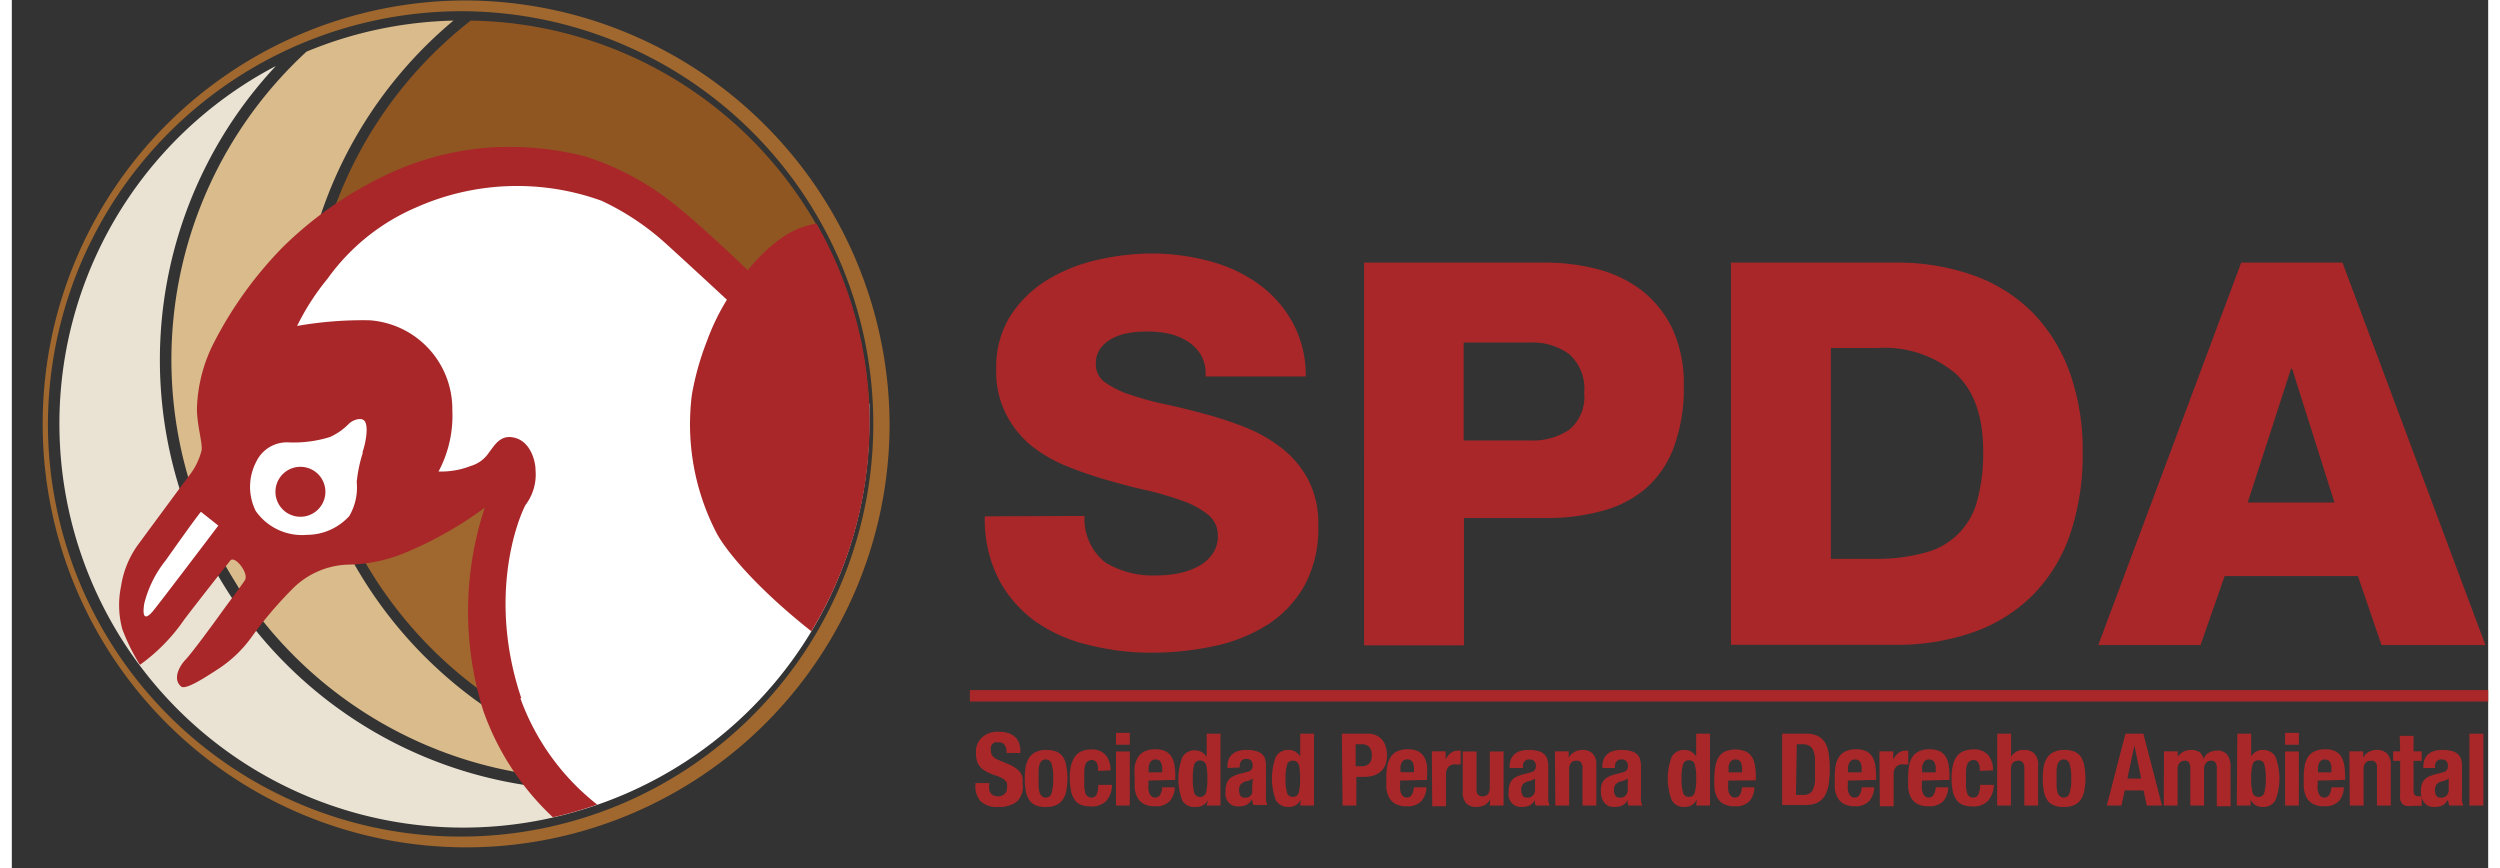 <svg viewBox="-1.837 -0.033 179.477 62.909" xmlns="http://www.w3.org/2000/svg" width="2500" height="868"><rect x="-1.837" y="-0.033" width="179.477" height="62.909" fill="#333333" stroke="none"/><g fill="#a92729"><path d="M75.91 37.36a4 4 0 0 0 1.52 3.38 6.61 6.61 0 0 0 3.72.93 7.85 7.85 0 0 0 1.61-.16 5.05 5.05 0 0 0 1.42-.51 2.87 2.87 0 0 0 1-.88 2.18 2.18 0 0 0 .39-1.31 1.91 1.91 0 0 0-.68-1.52 6.27 6.27 0 0 0-1.81-1 22.86 22.86 0 0 0-2.54-.76c-1-.21-1.92-.47-2.93-.75a29.87 29.87 0 0 1-2.93-1 10.49 10.49 0 0 1-2.6-1.49A7.07 7.07 0 0 1 70.23 30a6.74 6.74 0 0 1-.72-3.24 7 7 0 0 1 1-3.86 8.32 8.32 0 0 1 2.66-2.62 12 12 0 0 1 3.64-1.47 17.68 17.68 0 0 1 4-.47 16 16 0 0 1 4.06.53 10.75 10.75 0 0 1 3.55 1.61 8.49 8.49 0 0 1 2.52 2.77 7.93 7.93 0 0 1 1 4h-7.26a2.77 2.77 0 0 0-.34-1.57 3.07 3.07 0 0 0-1-1 4.57 4.57 0 0 0-1.46-.56 7.47 7.47 0 0 0-1.66-.12 6.26 6.26 0 0 0-1.2.12 3.68 3.68 0 0 0-1.13.39 2.59 2.59 0 0 0-.83.71 1.89 1.89 0 0 0-.33 1.15 1.56 1.56 0 0 0 .68 1.32 6.85 6.85 0 0 0 1.82.89 23.63 23.63 0 0 0 2.58.7c1 .21 1.94.45 3 .74a25.05 25.05 0 0 1 2.95 1 10.63 10.63 0 0 1 2.56 1.52 7.19 7.19 0 0 1 1.83 2.25 6.9 6.9 0 0 1 .7 3.2 8.76 8.76 0 0 1-1 4.42 8.11 8.11 0 0 1-2.72 2.86 11.82 11.82 0 0 1-3.86 1.53 21.3 21.3 0 0 1-4.46.47 18.15 18.15 0 0 1-4.56-.55A11.08 11.08 0 0 1 72.34 45a8.87 8.87 0 0 1-2.66-3.07 9.58 9.58 0 0 1-1-4.54zM96.17 19h13.16a14.91 14.91 0 0 1 3.74.47 8.87 8.87 0 0 1 3.2 1.53 7.8 7.8 0 0 1 2.24 2.78 9.48 9.48 0 0 1 .83 4.15 12.21 12.21 0 0 1-.7 4.39 7.34 7.34 0 0 1-2 3 8 8 0 0 1-3.16 1.66 15 15 0 0 1-4.13.53h-5.94v9.23h-7.24zm7.22 12.89h4.85a4.7 4.7 0 0 0 2.8-.78 3.06 3.06 0 0 0 1.08-2.67 3.34 3.34 0 0 0-1.1-2.82 4.54 4.54 0 0 0-2.78-.83h-4.85zM122.76 19h11.91a16.48 16.48 0 0 1 5.71.94 11.44 11.44 0 0 1 4.27 2.71 12.08 12.08 0 0 1 2.67 4.33 16.69 16.69 0 0 1 .93 5.76 17.83 17.83 0 0 1-.93 6 11.61 11.61 0 0 1-2.69 4.36 11.41 11.41 0 0 1-4.29 2.68 16.57 16.57 0 0 1-5.67.92h-11.91zM130 40.47h3.42a13 13 0 0 0 3.48-.47 5.22 5.22 0 0 0 3.71-3.76 13 13 0 0 0 .43-3.56c0-2.53-.66-4.41-2-5.64a8 8 0 0 0-5.69-1.85H130zM159.74 19h7.34l10.36 27.72h-7.53l-1.71-5h-9.66l-1.75 5h-7.41zm.47 17.39h6.29l-3.07-9.7h-.08zM69 56.72v.16a1.69 1.69 0 0 0 0 .33.64.64 0 0 0 .11.25.65.65 0 0 0 .21.16.88.88 0 0 0 .35.06.64.64 0 0 0 .43-.16.58.58 0 0 0 .19-.48 1 1 0 0 0 0-.31.87.87 0 0 0-.16-.23 1.11 1.11 0 0 0-.29-.18 2.39 2.39 0 0 0-.44-.17 3.84 3.84 0 0 1-.6-.26 1.46 1.46 0 0 1-.43-.32 1.1 1.1 0 0 1-.25-.43 1.71 1.71 0 0 1-.08-.57 1.43 1.43 0 0 1 .43-1.15 1.68 1.68 0 0 1 1.18-.42 2.56 2.56 0 0 1 .64.07 1.35 1.35 0 0 1 .51.25 1.14 1.14 0 0 1 .34.44 1.56 1.56 0 0 1 .12.64v.14h-1a1 1 0 0 0-.13-.57.48.48 0 0 0-.44-.2.84.84 0 0 0-.29 0 .51.51 0 0 0-.18.14.44.44 0 0 0-.1.19.86.86 0 0 0 0 .23.72.72 0 0 0 .1.4 1 1 0 0 0 .44.31l.81.34a2.64 2.64 0 0 1 .48.28 1.3 1.3 0 0 1 .31.31 1 1 0 0 1 .16.36 2.74 2.74 0 0 1 0 .43 1.48 1.48 0 0 1-.42 1.31 2.1 2.1 0 0 1-1.33.38 1.72 1.72 0 0 1-1.27-.39 1.55 1.55 0 0 1-.4-1.13v-.21zM71.58 56.39a4.66 4.66 0 0 1 .07-.89 1.85 1.85 0 0 1 .27-.65 1.15 1.15 0 0 1 .48-.39 1.71 1.71 0 0 1 .72-.14 2 2 0 0 1 .75.12 1.15 1.15 0 0 1 .48.39 1.78 1.78 0 0 1 .24.66 5 5 0 0 1 0 1.79 1.62 1.62 0 0 1-.26.64 1.16 1.16 0 0 1-.48.4 1.77 1.77 0 0 1-.73.13 1.69 1.69 0 0 1-.75-.12 1 1 0 0 1-.47-.39 1.67 1.67 0 0 1-.25-.65 4.84 4.84 0 0 1-.07-.9m1 0v.55a2.46 2.46 0 0 0 .06.44.64.64 0 0 0 .17.28.38.38 0 0 0 .29.11.42.42 0 0 0 .42-.32 3.36 3.36 0 0 0 .12-1.06 3.32 3.32 0 0 0-.12-1.06.42.42 0 0 0-.42-.32.38.38 0 0 0-.29.1.7.7 0 0 0-.17.28 2.6 2.6 0 0 0-.06.44zM76.88 55.84a1.32 1.32 0 0 0 0-.28 1 1 0 0 0-.06-.26.49.49 0 0 0-.14-.18.42.42 0 0 0-.23-.07.45.45 0 0 0-.3.09.45.45 0 0 0-.18.24 2.87 2.87 0 0 0-.08.42v1.22a3.34 3.34 0 0 0 .08.43.5.5 0 0 0 .17.24.46.46 0 0 0 .27.08.39.39 0 0 0 .37-.22 1.54 1.54 0 0 0 .12-.7h1a1.83 1.83 0 0 1-.4 1.15 1.45 1.45 0 0 1-1.15.41 1.91 1.91 0 0 1-.66-.1 1 1 0 0 1-.47-.34 1.67 1.67 0 0 1-.28-.63 4.58 4.58 0 0 1-.1-1 3.58 3.58 0 0 1 .12-1 1.71 1.71 0 0 1 .33-.63 1.1 1.1 0 0 1 .5-.33 1.93 1.93 0 0 1 .65-.1 1.32 1.32 0 0 1 1 .41 1.61 1.61 0 0 1 .35 1.11zM78.19 53.08h1v.86h-1zm0 1.35h1v3.92h-1zM80.54 56.54v.31a1.87 1.87 0 0 0 0 .34 2.17 2.17 0 0 0 .08.3.53.53 0 0 0 .16.2.36.36 0 0 0 .23.08.4.4 0 0 0 .37-.19 1.16 1.16 0 0 0 .16-.55h.91a1.56 1.56 0 0 1-.37 1 1.34 1.34 0 0 1-1.06.37 1.58 1.58 0 0 1-.85-.19 1.12 1.12 0 0 1-.45-.49 1.85 1.85 0 0 1-.18-.68v-.74a6.19 6.19 0 0 1 0-.76 1.92 1.92 0 0 1 .22-.65 1.2 1.2 0 0 1 .47-.45 1.75 1.75 0 0 1 .82-.17 1.68 1.68 0 0 1 .72.14 1.14 1.14 0 0 1 .44.4 1.74 1.74 0 0 1 .22.63 5.17 5.17 0 0 1 .06.82v.23zm1-.6v-.4a1.71 1.71 0 0 0-.08-.29.45.45 0 0 0-.15-.18.5.5 0 0 0-.26-.06.41.41 0 0 0-.25.07.47.47 0 0 0-.16.18 1.47 1.47 0 0 0-.08.25 1.33 1.33 0 0 0 0 .28v.15zM84.86 57.93a.92.92 0 0 1-.89.52A1 1 0 0 1 83 58a4.45 4.45 0 0 1 0-3.16 1 1 0 0 1 .91-.49 1 1 0 0 1 .49.12 1.19 1.19 0 0 1 .36.35v-1.68h1v5.21h-1zm-1.1-1.54a3.77 3.77 0 0 0 .09 1 .45.45 0 0 0 .87 0 3.77 3.77 0 0 0 .09-1 3.91 3.91 0 0 0-.09-1 .46.46 0 0 0-.87 0 3.91 3.91 0 0 0-.09 1M86.27 55.63v-.1a1.42 1.42 0 0 1 .1-.57 1.11 1.11 0 0 1 .3-.37 1.06 1.06 0 0 1 .44-.21 2.35 2.35 0 0 1 .54-.06 2.43 2.43 0 0 1 .72.09 1 1 0 0 1 .44.25.74.74 0 0 1 .19.34 1.88 1.88 0 0 1 .06.49v2.06a4.26 4.26 0 0 0 0 .43 1.73 1.73 0 0 0 .1.33h-1a.7.7 0 0 1-.08-.2c0-.07 0-.14-.05-.21a.9.9 0 0 1-.41.41 1.42 1.42 0 0 1-.59.1.87.87 0 0 1-.44-.1 1 1 0 0 1-.3-.26 1.46 1.46 0 0 1-.16-.36 1.9 1.9 0 0 1 0-.4 1.65 1.65 0 0 1 .06-.48.92.92 0 0 1 .18-.34.83.83 0 0 1 .31-.24 2.7 2.7 0 0 1 .44-.17l.58-.15a.64.64 0 0 0 .31-.16.45.45 0 0 0 .08-.3.52.52 0 0 0-.1-.35.43.43 0 0 0-.36-.13.4.4 0 0 0-.35.14.53.53 0 0 0-.12.37v.11zm1.83.76a.88.88 0 0 1-.21.12.7.7 0 0 1-.22.07.79.79 0 0 0-.43.22.62.62 0 0 0-.13.42.8.8 0 0 0 .08.39.32.32 0 0 0 .29.16.6.6 0 0 0 .22 0 .54.54 0 0 0 .2-.1.58.58 0 0 0 .15-.19.74.74 0 0 0 0-.28zM91.58 57.93a.92.92 0 0 1-.89.52 1 1 0 0 1-.91-.48 4.45 4.45 0 0 1 0-3.16 1 1 0 0 1 .91-.49.94.94 0 0 1 .49.12 1.19 1.19 0 0 1 .36.35v-1.65h1v5.21h-1zm-1.1-1.54a3.29 3.29 0 0 0 .1 1 .4.4 0 0 0 .42.33.42.42 0 0 0 .44-.33 3.77 3.77 0 0 0 .09-1 3.91 3.91 0 0 0-.09-1 .41.41 0 0 0-.44-.29.39.39 0 0 0-.42.32 3.41 3.41 0 0 0-.1 1M94.56 53.14h1.84a1.51 1.51 0 0 1 .67.13 1.13 1.13 0 0 1 .44.36 1.11 1.11 0 0 1 .24.5 2.24 2.24 0 0 1 .08.57 1.92 1.92 0 0 1-.12.71 1.27 1.27 0 0 1-.34.48 1.46 1.46 0 0 1-.52.29 2.43 2.43 0 0 1-.68.09h-.56v2.08h-1zm1 2.36h.47a.76.76 0 0 0 .51-.19.85.85 0 0 0 .19-.59.91.91 0 0 0-.17-.6.68.68 0 0 0-.56-.21h-.44zM98.78 56.54v.31a1.87 1.87 0 0 0 0 .34 1.32 1.32 0 0 0 .08.3.53.53 0 0 0 .16.2.36.36 0 0 0 .23.08.4.4 0 0 0 .37-.19 1.29 1.29 0 0 0 .16-.55h.91a1.56 1.56 0 0 1-.37 1 1.34 1.34 0 0 1-1.06.37 1.58 1.58 0 0 1-.85-.19 1.12 1.12 0 0 1-.45-.49 1.85 1.85 0 0 1-.18-.68v-.74a4.68 4.68 0 0 1 .06-.76 1.92 1.92 0 0 1 .22-.65 1.2 1.2 0 0 1 .47-.45 1.73 1.73 0 0 1 .82-.17 1.68 1.68 0 0 1 .72.14 1.21 1.21 0 0 1 .44.4 1.74 1.74 0 0 1 .22.63 5.23 5.23 0 0 1 0 .82v.23zm1-.6a2.41 2.41 0 0 0 0-.4 1.12 1.12 0 0 0-.07-.29.4.4 0 0 0-.16-.18.44.44 0 0 0-.25-.07.41.41 0 0 0-.25.07.4.4 0 0 0-.16.18.92.92 0 0 0-.08.25 1.33 1.33 0 0 0 0 .28v.15zM101.08 54.42h1V55a1.56 1.56 0 0 1 .37-.46.89.89 0 0 1 .54-.17h.18v1h-.32a1.27 1.27 0 0 0-.26 0 1.08 1.08 0 0 0-.24.12.62.62 0 0 0-.17.22.67.67 0 0 0-.07.33v2.36h-1zM105.31 57.89a1 1 0 0 1-.41.43 1.25 1.25 0 0 1-.59.13 1 1 0 0 1-.74-.26 1.18 1.18 0 0 1-.25-.85v-2.91h1v2.7a.66.66 0 0 0 .1.43.42.42 0 0 0 .33.12c.36 0 .53-.22.53-.65v-2.6h1v3.92h-1zM106.72 55.63v-.1a1.26 1.26 0 0 1 .11-.57 1 1 0 0 1 .29-.37 1.06 1.06 0 0 1 .44-.21 2.35 2.35 0 0 1 .54-.06 2.43 2.43 0 0 1 .72.09 1 1 0 0 1 .44.25.74.74 0 0 1 .2.38 1.88 1.88 0 0 1 .06.49v2.06a4.26 4.26 0 0 0 0 .43 1.73 1.73 0 0 0 .1.33h-1a.48.48 0 0 1-.07-.2 1.6 1.6 0 0 1 0-.21.93.93 0 0 1-.4.41 1.47 1.47 0 0 1-.6.1.87.87 0 0 1-.44-.1 1 1 0 0 1-.3-.26 1.46 1.46 0 0 1-.16-.36 1.9 1.9 0 0 1 0-.4 1.65 1.65 0 0 1 .06-.48.92.92 0 0 1 .18-.34.83.83 0 0 1 .31-.24 2.51 2.51 0 0 1 .45-.17l.57-.15a.64.64 0 0 0 .31-.16.45.45 0 0 0 .09-.3.52.52 0 0 0-.11-.35.43.43 0 0 0-.36-.13.41.41 0 0 0-.35.14.53.53 0 0 0-.12.37v.11zm1.84.76a.94.94 0 0 1-.22.12.7.7 0 0 1-.22.07.79.79 0 0 0-.43.22.62.62 0 0 0-.13.42.8.8 0 0 0 .09.39.3.3 0 0 0 .29.16.52.52 0 0 0 .21 0 .54.54 0 0 0 .2-.1.58.58 0 0 0 .21-.47zM110 54.42h1v.46a1.06 1.06 0 0 1 .42-.42 1.24 1.24 0 0 1 .58-.14 1 1 0 0 1 .74.27 1.12 1.12 0 0 1 .26.85v2.91h-1v-2.71a.64.64 0 0 0-.11-.42.39.39 0 0 0-.32-.12c-.36 0-.54.21-.54.64v2.61h-1zM113.44 55.63v-.1a1.26 1.26 0 0 1 .11-.57 1 1 0 0 1 .29-.37 1.12 1.12 0 0 1 .44-.21 2.35 2.35 0 0 1 .54-.06 2.39 2.39 0 0 1 .72.09 1 1 0 0 1 .44.25.74.74 0 0 1 .2.38 1.88 1.88 0 0 1 .06.49v2.06a2.31 2.31 0 0 0 0 .43 1.22 1.22 0 0 0 .1.33h-1a.68.68 0 0 1-.07-.2 1.6 1.6 0 0 1 0-.21.88.88 0 0 1-.4.41 1.47 1.47 0 0 1-.6.1.87.87 0 0 1-.44-.1.92.92 0 0 1-.29-.26 1 1 0 0 1-.16-.36 1.41 1.41 0 0 1-.05-.4 1.68 1.68 0 0 1 .05-.48.92.92 0 0 1 .18-.34.83.83 0 0 1 .31-.24 2.51 2.51 0 0 1 .45-.17l.57-.15a.6.6 0 0 0 .31-.16.45.45 0 0 0 .09-.3.52.52 0 0 0-.11-.35.43.43 0 0 0-.36-.13.41.41 0 0 0-.35.14.53.53 0 0 0-.12.37v.11zm1.84.76a.94.94 0 0 1-.22.12.74.74 0 0 1-.21.07.83.83 0 0 0-.44.22.62.62 0 0 0-.13.42.8.8 0 0 0 .09.39.3.3 0 0 0 .29.16.52.52 0 0 0 .21 0 .54.54 0 0 0 .2-.1.58.58 0 0 0 .21-.47zM120.28 57.93a1.05 1.05 0 0 1-.38.4 1 1 0 0 1-.51.12 1 1 0 0 1-.92-.48 4.45 4.45 0 0 1 0-3.16 1 1 0 0 1 .92-.49.9.9 0 0 1 .48.12 1.11 1.11 0 0 1 .37.35v-1.65h1v5.21h-1zm-1.1-1.54a3.29 3.29 0 0 0 .1 1 .42.42 0 0 0 .43.33.41.41 0 0 0 .43-.33 3.29 3.29 0 0 0 .1-1 3.41 3.41 0 0 0-.1-1 .4.4 0 0 0-.43-.32.41.41 0 0 0-.43.32 3.41 3.41 0 0 0-.1 1M122.56 56.54v.31a1.87 1.87 0 0 0 0 .34 1 1 0 0 0 .08.3.53.53 0 0 0 .16.2.36.36 0 0 0 .23.08.4.4 0 0 0 .37-.19 1.29 1.29 0 0 0 .16-.55h.9a1.56 1.56 0 0 1-.36 1 1.34 1.34 0 0 1-1.06.37 1.58 1.58 0 0 1-.85-.19 1.06 1.06 0 0 1-.45-.49 1.85 1.85 0 0 1-.18-.68 6.23 6.23 0 0 1 0-.74 4.68 4.68 0 0 1 .06-.76 1.92 1.92 0 0 1 .22-.65 1.2 1.2 0 0 1 .47-.45 2 2 0 0 1 1.54 0 1.21 1.21 0 0 1 .44.4 1.74 1.74 0 0 1 .21.63 4.21 4.21 0 0 1 .06.82v.23zm1-.6a2.41 2.41 0 0 0 0-.4 1.12 1.12 0 0 0-.07-.29.4.4 0 0 0-.16-.18.49.49 0 0 0-.25-.06.39.39 0 0 0-.25.07.4.4 0 0 0-.16.18.67.67 0 0 0-.08.25 1.33 1.33 0 0 0 0 .28v.15zM126.47 53.14h1.72a1.87 1.87 0 0 1 .89.18 1.28 1.28 0 0 1 .52.51 2.28 2.28 0 0 1 .25.8 6.63 6.63 0 0 1 .07 1 8.2 8.2 0 0 1-.08 1.2 2.52 2.52 0 0 1-.29.83 1.3 1.3 0 0 1-.55.49 2 2 0 0 1-.87.16h-1.66zm1 4.44h.53a.82.82 0 0 0 .44-.1.59.59 0 0 0 .27-.31 2 2 0 0 0 .14-.58v-.89-.78a2 2 0 0 0-.12-.55.67.67 0 0 0-.27-.34.85.85 0 0 0-.48-.12h-.45zM131.23 56.54v.31a1.88 1.88 0 0 0 0 .34 2.17 2.17 0 0 0 .08.3.64.64 0 0 0 .16.2.36.36 0 0 0 .23.08.39.39 0 0 0 .37-.19 1.27 1.27 0 0 0 .17-.55h.9a1.56 1.56 0 0 1-.37 1 1.33 1.33 0 0 1-1 .37 1.61 1.61 0 0 1-.86-.19 1.18 1.18 0 0 1-.45-.49 1.85 1.85 0 0 1-.18-.68v-.74a6.19 6.19 0 0 1 .05-.76 1.92 1.92 0 0 1 .22-.65 1.2 1.2 0 0 1 .47-.45 1.75 1.75 0 0 1 .82-.17 1.68 1.68 0 0 1 .72.14 1.14 1.14 0 0 1 .44.4 1.74 1.74 0 0 1 .22.63 5.17 5.17 0 0 1 .06.82v.23zm1-.6v-.4a1.11 1.11 0 0 0-.08-.29.45.45 0 0 0-.15-.18.5.5 0 0 0-.26-.06.41.41 0 0 0-.25.07.47.47 0 0 0-.16.18 1.47 1.47 0 0 0-.08.25 1.32 1.32 0 0 0 0 .28v.15zM133.52 54.42h1V55a1.59 1.59 0 0 1 .38-.46.84.84 0 0 1 .53-.17h.18v1h-.31a1.26 1.26 0 0 0-.27 0 .9.9 0 0 0-.24.12.62.62 0 0 0-.17.22.67.67 0 0 0-.07.33v2.36h-1zM136.6 56.54v.31a1.88 1.88 0 0 0 0 .34 1.32 1.32 0 0 0 .09.3.62.62 0 0 0 .15.2.36.36 0 0 0 .23.08.39.39 0 0 0 .37-.19 1.27 1.27 0 0 0 .17-.55h.9a1.61 1.61 0 0 1-.36 1 1.37 1.37 0 0 1-1.06.37 1.61 1.61 0 0 1-.86-.19 1.18 1.18 0 0 1-.45-.49 2.06 2.06 0 0 1-.18-.68v-.74a4.68 4.68 0 0 1 .06-.76 1.72 1.72 0 0 1 .21-.65 1.2 1.2 0 0 1 .47-.45 1.75 1.75 0 0 1 .82-.17 1.68 1.68 0 0 1 .72.14 1.07 1.07 0 0 1 .44.4 1.74 1.74 0 0 1 .22.63 5.17 5.17 0 0 1 .06.82v.23zm1-.6v-.4a1.11 1.11 0 0 0-.08-.29.45.45 0 0 0-.15-.18.49.49 0 0 0-.25-.06.42.42 0 0 0-.26.07.45.45 0 0 0-.15.18.92.92 0 0 0-.09.25 1.32 1.32 0 0 0 0 .28v.15zM140.79 55.84a2.64 2.64 0 0 0 0-.28 1 1 0 0 0-.07-.26.49.49 0 0 0-.14-.18.39.39 0 0 0-.23-.07.49.49 0 0 0-.3.09.5.5 0 0 0-.17.24 1.49 1.49 0 0 0-.08.42 5.34 5.34 0 0 0 0 .59 5.83 5.83 0 0 0 0 .63 1.65 1.65 0 0 0 .08.43.48.48 0 0 0 .16.24.47.47 0 0 0 .28.08.4.4 0 0 0 .37-.22 1.54 1.54 0 0 0 .12-.7h1a1.83 1.83 0 0 1-.41 1.15 1.43 1.43 0 0 1-1.15.41 1.91 1.91 0 0 1-.66-.1 1 1 0 0 1-.46-.34 1.67 1.67 0 0 1-.29-.63 4.64 4.64 0 0 1-.09-1 3.58 3.58 0 0 1 .12-1 1.56 1.56 0 0 1 .32-.63 1.08 1.08 0 0 1 .51-.33 1.87 1.87 0 0 1 .64-.1 1.34 1.34 0 0 1 1.06.41 1.66 1.66 0 0 1 .35 1.11zM142.06 53.14h1v1.69a1 1 0 0 1 .95-.51 1 1 0 0 1 .74.27 1.13 1.13 0 0 1 .27.85v2.91h-1v-2.71a.64.64 0 0 0-.11-.42.39.39 0 0 0-.32-.12c-.36 0-.54.21-.54.65v2.6h-1zM145.36 56.39a4.66 4.66 0 0 1 .07-.89 1.85 1.85 0 0 1 .27-.65 1.15 1.15 0 0 1 .48-.39 1.68 1.68 0 0 1 .72-.14 2 2 0 0 1 .75.12 1.15 1.15 0 0 1 .48.39 1.78 1.78 0 0 1 .24.66 5 5 0 0 1 0 1.79 1.79 1.79 0 0 1-.26.64 1.16 1.16 0 0 1-.48.4 1.77 1.77 0 0 1-.73.13 1.69 1.69 0 0 1-.75-.12 1 1 0 0 1-.47-.39 1.67 1.67 0 0 1-.25-.65 4.84 4.84 0 0 1-.07-.9m1 0v.55a2.46 2.46 0 0 0 .06.44.64.64 0 0 0 .17.28.38.38 0 0 0 .29.11.42.42 0 0 0 .42-.32 3.36 3.36 0 0 0 .12-1.06 3.32 3.32 0 0 0-.12-1.06.42.42 0 0 0-.42-.32.38.38 0 0 0-.29.1.7.7 0 0 0-.17.28 2.6 2.6 0 0 0-.06.44zM151.35 53.14h1.3l1.35 5.21h-1.1l-.24-1.1h-1.36l-.24 1.1H150zm.14 3.25h1L152 54zM154.14 54.42h1v.4a1.17 1.17 0 0 1 .43-.38 1.19 1.19 0 0 1 .56-.12 1.08 1.08 0 0 1 .59.16.8.8 0 0 1 .28.52.86.86 0 0 1 .38-.47 1.12 1.12 0 0 1 .62-.16.87.87 0 0 1 .74.31 1.43 1.43 0 0 1 .23.87v2.85h-1v-2.79a.66.66 0 0 0-.1-.38.33.33 0 0 0-.3-.13.46.46 0 0 0-.38.16.71.71 0 0 0-.14.51v2.58h-1v-2.74a.67.67 0 0 0-.09-.38.34.34 0 0 0-.31-.13.48.48 0 0 0-.38.16.76.76 0 0 0-.14.51v2.58h-1zM159.46 53.14h1v1.65a1.09 1.09 0 0 1 .36-.35.9.9 0 0 1 .48-.12 1 1 0 0 1 .92.49 4.45 4.45 0 0 1 0 3.16 1 1 0 0 1-.92.48 1 1 0 0 1-.51-.12 1 1 0 0 1-.37-.4v.42h-1zm1 3.25a3.68 3.68 0 0 0 .1 1 .42.42 0 0 0 .44.33.4.4 0 0 0 .42-.33 3.29 3.29 0 0 0 .1-1 3.41 3.41 0 0 0-.1-1 .39.39 0 0 0-.42-.32.41.41 0 0 0-.44.32 3.82 3.82 0 0 0-.1 1M162.92 53.08h1v.86h-1zm0 1.35h1v3.92h-1zM165.28 56.54v.31a1.87 1.87 0 0 0 0 .34 1 1 0 0 0 .08.3.62.62 0 0 0 .15.2.38.38 0 0 0 .24.08.4.4 0 0 0 .37-.19 1.29 1.29 0 0 0 .16-.55h.9a1.56 1.56 0 0 1-.36 1 1.37 1.37 0 0 1-1.06.37 1.55 1.55 0 0 1-.85-.19 1.14 1.14 0 0 1-.46-.49 2.34 2.34 0 0 1-.18-.68v-.74a4.68 4.68 0 0 1 .06-.76 1.91 1.91 0 0 1 .21-.65 1.23 1.23 0 0 1 .48-.45 1.68 1.68 0 0 1 .81-.17 1.62 1.62 0 0 1 .72.14 1.07 1.07 0 0 1 .44.4 1.74 1.74 0 0 1 .22.63 5.17 5.17 0 0 1 .06.82v.23zm1-.6v-.4a.82.82 0 0 0-.08-.29.34.34 0 0 0-.15-.18.49.49 0 0 0-.25-.06.39.39 0 0 0-.25.07.4.4 0 0 0-.16.18.67.67 0 0 0-.08.25 1.33 1.33 0 0 0 0 .28v.15zM167.58 54.42h1v.46a1 1 0 0 1 .41-.42 1.25 1.25 0 0 1 .59-.14 1 1 0 0 1 .74.27 1.17 1.17 0 0 1 .26.85v2.91h-1v-2.71a.65.65 0 0 0-.1-.42.42.42 0 0 0-.33-.12c-.36 0-.54.21-.54.64v2.61h-1zM171.23 53.3h1v1.12h.59v.69h-.59v2.12a.69.69 0 0 0 .07.34.37.37 0 0 0 .29.1h.23v.7h-.66a1.6 1.6 0 0 1-.48 0 .5.5 0 0 1-.28-.17.68.68 0 0 1-.14-.32 3.28 3.28 0 0 1 0-.49v-2.28h-.51v-.69h.51z"/><path d="M172.94 55.63v-.1a1.41 1.41 0 0 1 .11-.57 1 1 0 0 1 .3-.37 1.06 1.06 0 0 1 .44-.21 2.2 2.2 0 0 1 .53-.06 2.46 2.46 0 0 1 .73.09.94.94 0 0 1 .43.25.83.83 0 0 1 .21.38 1.89 1.89 0 0 1 .05.49v2.06a2.31 2.31 0 0 0 0 .43 1.73 1.73 0 0 0 .1.33h-1a.7.7 0 0 1-.08-.2c0-.07 0-.14-.05-.21a1 1 0 0 1-.41.41 1.42 1.42 0 0 1-.59.1.88.88 0 0 1-.45-.1.92.92 0 0 1-.29-.26 1.17 1.17 0 0 1-.16-.36 1.41 1.41 0 0 1-.05-.4 1.65 1.65 0 0 1 .06-.48 1.08 1.08 0 0 1 .17-.34 1 1 0 0 1 .31-.24 2.51 2.51 0 0 1 .45-.17l.57-.15a.6.6 0 0 0 .31-.16.45.45 0 0 0 .09-.3.52.52 0 0 0-.1-.35.45.45 0 0 0-.37-.13.42.42 0 0 0-.35.14.53.53 0 0 0-.11.37v.11zm1.84.76a.94.94 0 0 1-.22.12.65.65 0 0 1-.21.07.87.87 0 0 0-.44.22.68.68 0 0 0-.13.42.8.8 0 0 0 .09.39.31.31 0 0 0 .29.16.52.52 0 0 0 .21 0 .54.54 0 0 0 .2-.1.58.58 0 0 0 .21-.47zM176.28 53.14h1.01v5.21h-1.01zM67.6 49.98h110.04v.83H67.6z"/></g><path d="M28.56 12.91c-5.08 1.56-10.9 7.79-12.66 11s-1.87 6.33-2.39 8a8.08 8.08 0 0 1-1.78 3.62s-4 3.92-4.54 5.21.19 5 .19 5a14.49 14.49 0 0 0 3.11-2.44c.53-.86 4.25-5 4.25-5A5.43 5.43 0 0 0 19 40.17c2.87 0 9.56-2.92 10.37-3.54a34.23 34.23 0 0 1 5.16-2S32 42 33 47.06a29.66 29.66 0 0 0 5.66 11.83 29.28 29.28 0 0 0 21.65-28.2v-1.46c-5.48-5.36-13.61-13-16.47-14.45-4.46-2.18-10.17-3.42-15.26-1.87" fill="#fff"/><path d="M13.69 41s.19-.24.41-.48 1.51.68.91 1.51c-.09.12-.25.37-.39.55-.28-.58-.93-1.58-.93-1.58" fill="#d9bb8c" fill-rule="evenodd"/><path d="M30.89.78A29.91 29.91 0 1 1 .78 30.69 30 30 0 0 1 30.89.78m0-.78a30.69 30.69 0 1 0 30.89 30.69A30.83 30.83 0 0 0 30.89 0" fill="#a0682e"/><path d="M37.33 57.1a31.17 31.17 0 0 1-24.74-16.35 31.74 31.74 0 0 0-2.1 2.57 14.49 14.49 0 0 1-3.11 2.44s-.71-3.73-.19-5a23.55 23.55 0 0 1 3.53-4.19A31.2 31.2 0 0 1 17.3 4.75a29.27 29.27 0 0 0 21.38 54.14 17.78 17.78 0 0 1-1.35-1.79" fill="#eae3d4"/><path d="M11.73 35.53a8.08 8.08 0 0 0 1.78-3.62c.52-1.67.63-4.78 2.39-8a25.11 25.11 0 0 1 3.67-4.72 31.33 31.33 0 0 1 10.6-17.73 29.51 29.51 0 0 0-10.65 2.25 30.37 30.37 0 0 0-8.15 32.18zM34.94 52.74a31.41 31.41 0 0 1-12.66-13.2 13 13 0 0 1-3.29.63 5.43 5.43 0 0 1-4.25-1.87l-1.57 1.78a30.4 30.4 0 0 0 23.59 16.14 30.89 30.89 0 0 1-1.82-3.48" fill="#d9bb8c"/><path d="M28.56 12.91c5.09-1.55 10.8-.31 15.26 1.87 2.86 1.4 11 9.09 16.47 14.45A29.33 29.33 0 0 0 31.42 1.46 30.43 30.43 0 0 0 20.6 18.17c2.39-2.3 5.27-4.43 8-5.26" fill="#8f5622"/><path d="M33 47.06c-1-5.09 1.5-12.39 1.5-12.39a34.23 34.23 0 0 0-5.16 2A35 35 0 0 1 23 39.3a30.45 30.45 0 0 0 11.43 12.24A26.91 26.91 0 0 1 33 47.06" fill="#a0682e"/><path d="M35.09 50.57c-2.41-7.16-.36-12.74.3-14a3.65 3.65 0 0 0 .73-2.53c0-.68-.36-1.95-1.36-2.3-1.18-.41-1.63.56-2 1a2.37 2.37 0 0 1-1.34 1 5.9 5.9 0 0 1-2.33.4 8.6 8.6 0 0 0 1-4.45 6.45 6.45 0 0 0-6-6.51 27.44 27.44 0 0 0-5.25.41 17.51 17.51 0 0 1 2.21-3.43A15.29 15.29 0 0 1 27.47 15a18 18 0 0 1 13.44-.48 18.67 18.67 0 0 1 4.61 3.06c.53.47 3.08 2.82 4.47 4.11a16.47 16.47 0 0 0-1.45 3 20.26 20.26 0 0 0-1.09 3.89 17.1 17.1 0 0 0 1.75 9.94c.71 1.41 3.11 4.2 6.91 7.2a29.08 29.08 0 0 0 .37-29.55 6.18 6.18 0 0 0-2.6 1.09 13 13 0 0 0-2.38 2.29c-1.17-1.13-3.62-3.41-5-4.52a20.1 20.1 0 0 0-6.76-3.72 22 22 0 0 0-6.8-.66 20.89 20.89 0 0 0-7 1.7 27.41 27.41 0 0 0-8.12 5.51 28.39 28.39 0 0 0-4.93 6.79 11.13 11.13 0 0 0-1.31 4.95c0 1.14.42 2.54.34 3a4.9 4.9 0 0 1-.92 1.86c-.49.64-3.17 4.28-3.7 5a6.87 6.87 0 0 0-1.22 3 6.66 6.66 0 0 0 .09 3.1 14.14 14.14 0 0 0 1.28 2.59 13.21 13.21 0 0 0 3.21-3.28c.91-1.2 3-3.85 3.33-4.27s1.39.93 1.06 1.43-1.27 1.73-1.76 2.42c-.28.39-2 2.76-2.53 3.32s-.92 1.45-.33 1.95c.31.27 1.66-.59 2.77-1.32a9.05 9.05 0 0 0 2.34-2.26 28.49 28.49 0 0 1 3-3.53 5.93 5.93 0 0 1 3.92-1.72 11.21 11.21 0 0 0 4.4-.94 27.27 27.27 0 0 0 5.58-3.19 24 24 0 0 0-.11 14.71 19.4 19.4 0 0 0 5.05 7.73 28.81 28.81 0 0 0 3.21-.92 17.21 17.21 0 0 1-5.57-7.71M8.34 44.32c-.31.35-.78.7-.58-.6a8.12 8.12 0 0 1 1.55-3.13c.48-.68 2.19-3.1 2.56-3.53l1.26 1s-4.42 5.84-4.79 6.26M23.6 32.79a10.21 10.21 0 0 0-.44 2.11 4.1 4.1 0 0 1-.54 2.47 4.16 4.16 0 0 1-3.06 1.36A4.1 4.1 0 0 1 15.84 37a3.93 3.93 0 0 1 .06-3.61 2.45 2.45 0 0 1 2.32-1.36 8.85 8.85 0 0 0 3-.39 4.46 4.46 0 0 0 1.41-1c.39-.32.93-.41 1.11-.15.29.41.07 1.59-.16 2.25" fill="#a92729"/><path d="M19.08 33.8a1.81 1.81 0 1 0 1.81 1.81 1.81 1.81 0 0 0-1.81-1.81" fill="#a92729"/></svg>